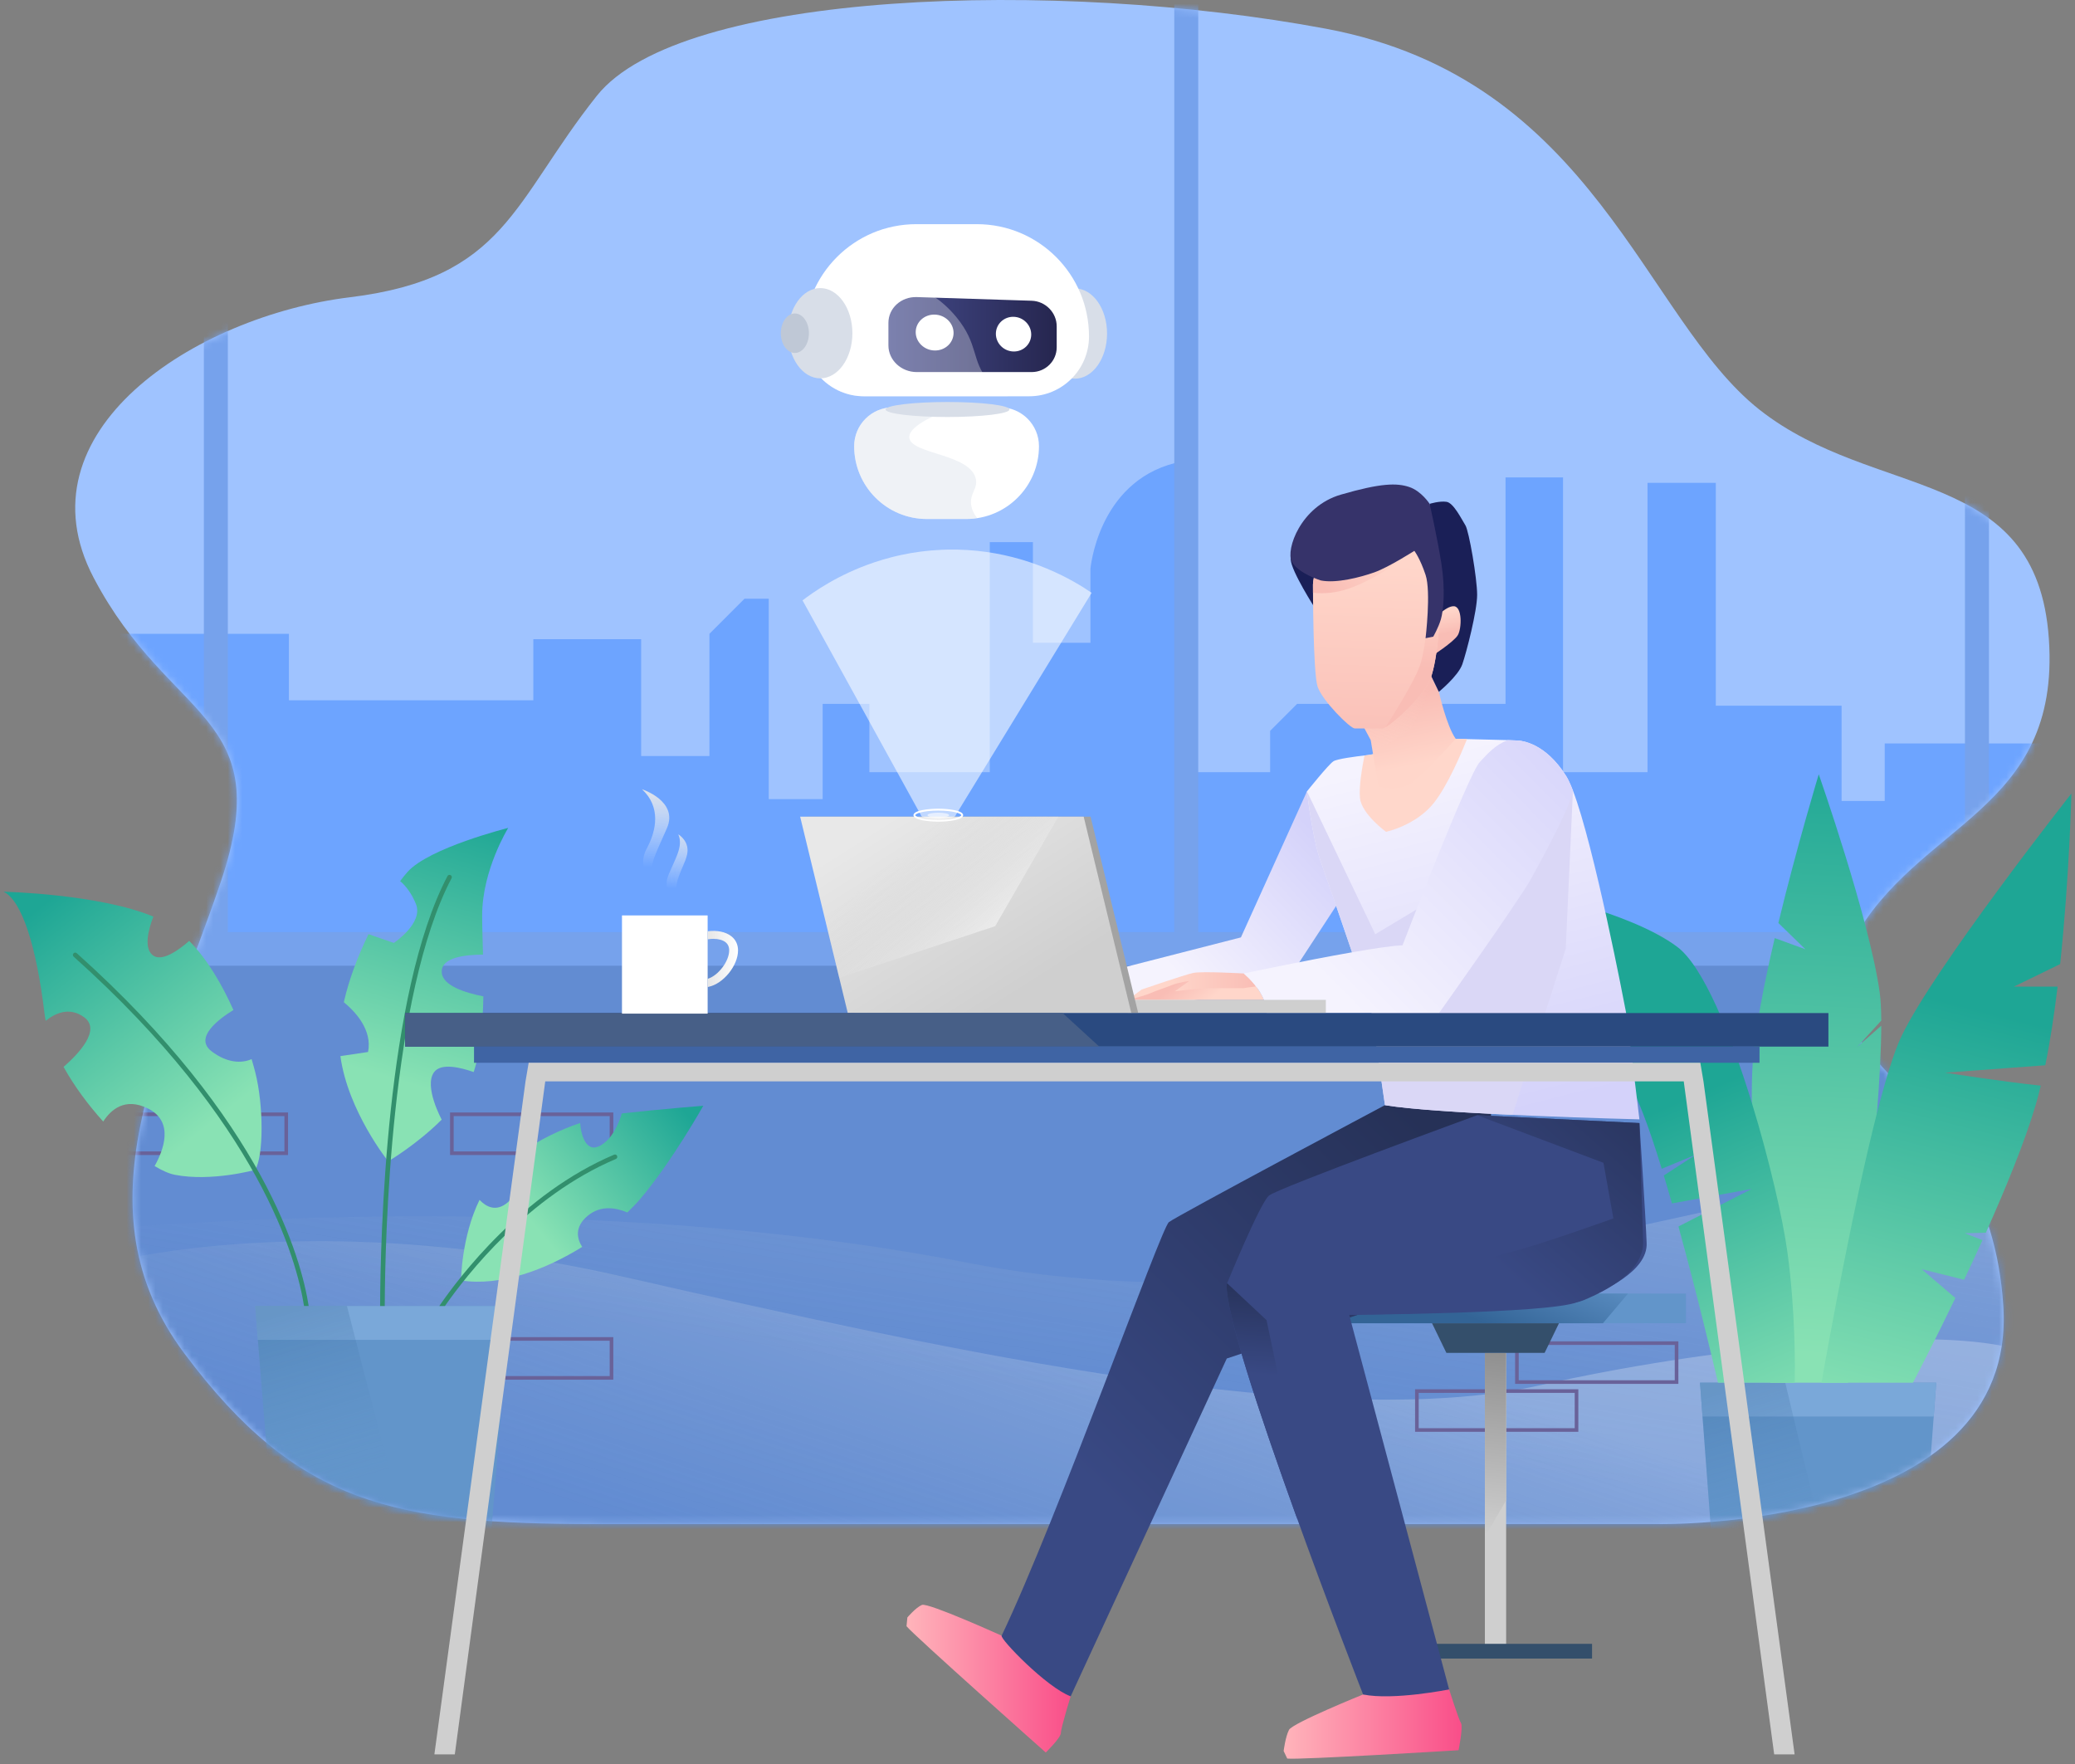 <svg width="287" height="244" viewBox="0 0 287 244" fill="none" xmlns="http://www.w3.org/2000/svg">
<rect x="0" y="0" width="287" height="244" fill="#808080" stroke="none"/>
<path d="M82.549 210.768H229.363C229.363 210.768 279.074 211.762 277.086 180.61C275.098 149.458 247.259 146.806 256.208 130.236C265.155 113.665 285.04 112.395 283.384 88.34C281.726 64.285 259.357 69.256 243.366 56.663C227.375 44.069 220.581 10.928 183.381 3.968C146.18 -2.992 94.149 -1.334 82.55 13.248C70.951 27.83 69.956 38.476 48.415 41.107C26.873 43.738 2.349 59.719 12.954 79.898C23.559 100.077 38.472 98.544 30.519 122.012C22.565 145.48 10.402 167.022 25.547 187.238C41.178 208.103 54.379 210.768 82.549 210.768Z" fill="#9FC3FF"/>
<mask id="mask0_1469_2186" style="mask-type:luminance" maskUnits="userSpaceOnUse" x="10" y="0" width="274" height="211">
<path d="M82.549 210.768H229.363C229.363 210.768 279.074 211.762 277.086 180.61C275.098 149.458 247.259 146.806 256.208 130.236C265.155 113.665 285.04 112.395 283.384 88.34C281.726 64.285 259.357 69.256 243.366 56.663C227.375 44.069 220.581 10.928 183.381 3.968C146.18 -2.992 94.149 -1.334 82.55 13.248C70.951 27.83 69.956 38.476 48.415 41.107C26.873 43.738 2.349 59.719 12.954 79.898C23.559 100.077 38.472 98.544 30.519 122.012C22.565 145.48 10.402 167.022 25.547 187.238C41.178 208.103 54.379 210.768 82.549 210.768Z" fill="white"/>
</mask>
<g mask="url(#mask0_1469_2186)">
<path d="M16.35 87.65H39.962V96.847H73.766V88.396H88.68V104.552H98.125V87.65L102.972 82.803H106.327V110.517H113.784V97.344H120.246V106.789H136.9V74.974H142.865V88.893H150.819V78.702C150.819 78.702 151.813 66.771 162.502 64.037V106.789H175.675V101.072L179.403 97.344H208.236V66.026H216.189V106.79H227.872V66.772H237.317V97.593H254.716V110.766H260.681V102.813H283.052L269.878 130.651H18.835L16.35 87.65Z" fill="#6DA4FF"/>
<path d="M165.732 -8.293H162.418V130.899H165.732V-8.293Z" fill="#76A2EC"/>
<path d="M275.097 -8.293H271.783V130.899H275.097V-8.293Z" fill="#76A2EC"/>
<path d="M31.512 -8.293H28.198V130.899H31.512V-8.293Z" fill="#76A2EC"/>
<path d="M290.508 130.899H-5.274V216.9H290.508V130.899Z" fill="#628CD2"/>
<path d="M270.789 128.91H22.232V133.55H270.789V128.91Z" fill="#76A2EC"/>
<path opacity="0.25" d="M82.549 210.768H229.363C229.363 210.768 279.074 211.762 277.086 180.61C276.524 171.794 273.89 165.262 270.607 160.05C239.155 165.341 183.558 184.401 133.917 174.645C88.735 165.765 38.004 168.205 18.526 169.638C19.139 175.622 21.235 181.484 25.547 187.238C41.177 208.103 54.379 210.768 82.549 210.768Z" fill="url(#paint0_linear_1469_2186)"/>
<path opacity="0.25" d="M276.872 186.111C264.259 183.638 236.082 186.387 213.124 191.546C183.629 198.175 132.923 187.238 86.526 176.633C54.666 169.351 30.932 171.6 19.188 173.725C20.214 178.298 22.221 182.799 25.546 187.238C41.177 208.102 54.379 210.768 82.549 210.768H229.363C229.363 210.768 273.02 211.641 276.872 186.111Z" fill="url(#paint1_linear_1469_2186)"/>
<path d="M218.054 192.375H195.974V197.761H218.054V192.375Z" stroke="#696299" stroke-width="0.5" stroke-miterlimit="10"/>
<path d="M84.578 154.098H62.498V159.483H84.578V154.098Z" stroke="#696299" stroke-width="0.5" stroke-miterlimit="10"/>
<path d="M84.578 185.167H62.498V190.553H84.578V185.167Z" stroke="#696299" stroke-width="0.5" stroke-miterlimit="10"/>
<path d="M39.59 154.098H17.51V159.483H39.59V154.098Z" stroke="#696299" stroke-width="0.5" stroke-miterlimit="10"/>
<path d="M231.89 185.747H209.81V191.132H231.89V185.747Z" stroke="#696299" stroke-width="0.5" stroke-miterlimit="10"/>
</g>
<mask id="mask1_1469_2186" style="mask-type:luminance" maskUnits="userSpaceOnUse" x="10" y="0" width="274" height="211">
<path d="M82.549 210.768H229.363C229.363 210.768 279.074 211.762 277.086 180.61C275.098 149.458 247.259 146.806 256.208 130.236C265.155 113.665 285.04 112.395 283.384 88.34C281.726 64.285 259.357 69.256 243.366 56.663C227.375 44.069 220.581 10.928 183.381 3.968C146.18 -2.992 94.149 -1.334 82.55 13.248C70.951 27.83 69.956 38.476 48.415 41.107C26.873 43.738 2.349 59.719 12.954 79.898C23.559 100.077 38.472 98.544 30.519 122.012C22.565 145.48 10.402 167.022 25.547 187.238C41.178 208.103 54.379 210.768 82.549 210.768Z" fill="white"/>
</mask>
<g mask="url(#mask1_1469_2186)">
<path d="M70.463 180.611L70.091 185.292L67.978 211.599H37.78L35.667 185.292L35.295 180.611H70.463Z" fill="#6295CA"/>
</g>
<mask id="mask2_1469_2186" style="mask-type:luminance" maskUnits="userSpaceOnUse" x="10" y="0" width="274" height="211">
<path d="M82.549 210.768H229.363C229.363 210.768 279.074 211.762 277.086 180.61C275.098 149.458 247.259 146.806 256.208 130.236C265.155 113.665 285.04 112.395 283.384 88.34C281.726 64.285 259.357 69.256 243.366 56.663C227.375 44.069 220.581 10.928 183.381 3.968C146.18 -2.992 94.149 -1.334 82.55 13.248C70.951 27.83 69.956 38.476 48.415 41.107C26.873 43.738 2.349 59.719 12.954 79.898C23.559 100.077 38.472 98.544 30.519 122.012C22.565 145.48 10.402 167.022 25.547 187.238C41.178 208.103 54.379 210.768 82.549 210.768Z" fill="white"/>
</mask>
<g mask="url(#mask2_1469_2186)">
<path d="M70.463 180.611L70.091 185.292H35.667L35.295 180.611H70.463Z" fill="#7AA8D9"/>
</g>
<mask id="mask3_1469_2186" style="mask-type:luminance" maskUnits="userSpaceOnUse" x="10" y="0" width="274" height="211">
<path d="M82.549 210.768H229.363C229.363 210.768 279.074 211.762 277.086 180.61C275.098 149.458 247.259 146.806 256.208 130.236C265.155 113.665 285.04 112.395 283.384 88.34C281.726 64.285 259.357 69.256 243.366 56.663C227.375 44.069 220.581 10.928 183.381 3.968C146.18 -2.992 94.149 -1.334 82.55 13.248C70.951 27.83 69.956 38.476 48.415 41.107C26.873 43.738 2.349 59.719 12.954 79.898C23.559 100.077 38.472 98.544 30.519 122.012C22.565 145.48 10.402 167.022 25.547 187.238C41.178 208.103 54.379 210.768 82.549 210.768Z" fill="white"/>
</mask>
<g mask="url(#mask3_1469_2186)">
<path opacity="0.27" d="M47.987 180.611H35.295L35.667 185.292L37.78 211.599H56.025C54.028 203.964 49.985 188.476 47.987 180.611Z" fill="url(#paint2_linear_1469_2186)"/>
</g>
<mask id="mask4_1469_2186" style="mask-type:luminance" maskUnits="userSpaceOnUse" x="10" y="0" width="274" height="211">
<path d="M82.549 210.768H229.363C229.363 210.768 279.074 211.762 277.086 180.61C275.098 149.458 247.259 146.806 256.208 130.236C265.155 113.665 285.04 112.395 283.384 88.34C281.726 64.285 259.357 69.256 243.366 56.663C227.375 44.069 220.581 10.928 183.381 3.968C146.18 -2.992 94.149 -1.334 82.55 13.248C70.951 27.83 69.956 38.476 48.415 41.107C26.873 43.738 2.349 59.719 12.954 79.898C23.559 100.077 38.472 98.544 30.519 122.012C22.565 145.48 10.402 167.022 25.547 187.238C41.178 208.103 54.379 210.768 82.549 210.768Z" fill="white"/>
</mask>
<g mask="url(#mask4_1469_2186)">
<path d="M267.806 191.216L267.46 195.897L265.498 222.204H237.443L235.481 195.897L235.135 191.216H267.806Z" fill="#6295CA"/>
<path d="M267.806 191.216L267.46 195.897H235.481L235.135 191.216H267.806Z" fill="#7AA8D9"/>
<path opacity="0.27" d="M246.926 191.216H235.135L235.481 195.897L237.443 222.204H254.393C252.538 214.569 248.782 199.081 246.926 191.216Z" fill="url(#paint3_linear_1469_2186)"/>
</g>
<path d="M86.006 153.98C85.525 155.58 84.647 157.487 83.073 158.406C81.169 159.516 80.385 157.197 80.24 155.301C77.478 156.24 74.585 157.625 72.112 159.376C72.25 161.432 72.118 164.66 70.23 166.277C68.621 167.657 67.236 166.892 66.323 165.937C63.8 171.097 63.768 177.077 63.768 177.077C69.274 177.929 75.487 175.566 80.526 172.438C79.869 171.415 79.341 169.725 81.332 168.099C83.162 166.607 85.294 167.046 86.763 167.675C87.438 167.036 88.037 166.411 88.541 165.821C92.89 160.725 97.277 152.916 97.277 152.916C97.277 152.916 91.504 153.375 86.006 153.98Z" fill="url(#paint4_linear_1469_2186)"/>
<path d="M85.187 160.276C73.026 165.432 64.531 176.322 61.539 180.611H60.762C63.542 176.553 72.268 165.053 84.937 159.685C85.097 159.614 85.29 159.691 85.354 159.852C85.425 160.019 85.348 160.205 85.187 160.276Z" fill="#328F6D"/>
<path d="M34.799 146.466C33.419 147.087 31.413 147.015 29.275 145.398C26.789 143.518 30.249 140.93 32.284 139.676C30.762 136.268 28.728 132.713 26.171 130.119C24.645 131.452 22.296 133.123 21.073 132.059C19.871 131.014 20.548 128.487 21.212 126.762C13.682 123.617 0.5 123.318 0.5 123.318C3.043 124.56 5.041 130.899 6.16 140.178C6.199 140.506 6.255 140.838 6.321 141.172C7.575 140.159 9.572 139.169 11.632 140.675C14.025 142.426 10.867 145.738 8.792 147.544C10.272 150.213 12.217 152.825 14.277 155.102C15.348 153.432 17.29 151.757 20.411 153.27C24.149 155.08 22.616 159.064 21.386 161.257C22.436 161.891 23.389 162.312 24.18 162.466C29.275 163.46 35.295 161.784 35.295 161.784C36.468 159.859 36.483 152.896 35.295 148.246C35.163 147.729 34.996 147.126 34.799 146.466Z" fill="url(#paint5_linear_1469_2186)"/>
<path d="M42.693 180.612H42.051C41.036 174.203 35.925 155.338 10.19 132.3C10.055 132.178 10.042 131.979 10.164 131.844C10.28 131.715 10.485 131.702 10.614 131.818C36.58 155.062 41.691 174.152 42.693 180.612Z" fill="#328F6D"/>
<path d="M60.02 148.298C60.982 146.94 63.72 147.63 65.518 148.257C66.479 145.333 66.791 141.548 66.854 137.79C64.282 137.281 61.193 136.292 61.097 134.462C60.986 132.362 64.412 132.032 66.806 132.02C66.754 129.987 66.689 128.119 66.689 126.598C66.689 120.308 70.293 114.495 70.293 114.495C70.293 114.495 59.357 117.229 56.366 120.584C56.056 120.932 55.71 121.361 55.343 121.852C56.221 122.574 57.005 123.72 57.53 125.017C58.602 127.668 54.469 130.402 54.469 130.402L50.97 129.19C49.556 132.092 48.283 135.364 47.555 138.599C49.181 139.937 51.513 142.446 50.906 145.481L47.082 146.055C48.117 153.658 53.695 160.606 53.695 160.606C53.695 160.606 57.653 158.276 61.093 154.837C61.085 154.821 58.614 150.283 60.02 148.298Z" fill="url(#paint6_linear_1469_2186)"/>
<path d="M62.456 121.454C54 137.545 53.255 171.423 53.216 180.611H52.574C52.613 171.397 53.364 137.372 61.891 121.159C61.975 120.998 62.167 120.94 62.321 121.024C62.482 121.107 62.54 121.3 62.456 121.454Z" fill="#328F6D"/>
<path d="M256.854 144.801L260.206 141.848C260.193 145.097 259.968 149.302 259.615 153.906C258.549 167.878 256.347 185.511 255.615 191.219H244.853C244.218 184.67 242.368 164.79 242.298 152.5C242.285 150.439 242.317 148.59 242.42 147.055C242.721 142.522 243.98 136.101 245.47 129.731L249.714 131.279L245.97 127.644C248.545 116.998 251.557 107.084 251.557 107.084C251.557 107.084 258.549 126.983 259.988 137.244C260.122 138.233 260.193 139.562 260.206 141.141C258.665 142.811 257.053 144.583 256.854 144.801Z" fill="url(#paint7_linear_1469_2186)"/>
<path d="M284.946 133.327L278.544 136.447H284.593C284.137 140.21 283.578 143.941 282.891 147.318L269.028 148.346C269.028 148.346 277.363 149.636 282.269 150.137C282.037 151.107 281.787 152.038 281.53 152.917C280.021 157.984 277.414 164.347 274.666 170.479L271.751 170.55L274.204 171.506C273.356 173.375 272.496 175.218 271.661 176.983L265.786 175.519L270.454 179.507C267.885 184.836 265.638 189.209 264.585 191.219H251.936C253.04 184.958 256.392 166.504 259.615 153.906C260.79 149.334 261.94 145.533 262.967 143.369C267.442 133.93 286.5 109.742 286.5 109.742C286.5 109.742 286.23 121.223 284.946 133.327Z" fill="url(#paint8_linear_1469_2186)"/>
<path d="M248.237 191.219H237.623C237.007 188.586 234.734 178.993 232.152 169.618L242.298 164.417L231.253 166.427C230.881 165.111 230.502 163.814 230.123 162.561L234.567 159.678L229.841 161.637C228.961 158.754 228.081 156.121 227.266 154.021C222.868 142.708 210.828 123.143 210.828 123.143C210.828 123.143 225.353 125.974 231.985 130.944C235.581 133.641 239.37 142.964 242.298 152.5C244.763 160.539 246.625 168.726 247.229 173.201C248.333 181.349 248.282 188.926 248.237 191.219Z" fill="url(#paint9_linear_1469_2186)"/>
<path d="M208.319 187.097H205.378V228.937H208.319V187.097Z" fill="#CFCFCF"/>
<path d="M208.319 207.482V187.097H205.378V212.553C206.322 210.927 207.315 209.216 208.319 207.482Z" fill="url(#paint10_linear_1469_2186)"/>
<path d="M220.202 227.332H193.495V229.368H220.202V227.332Z" fill="#344F6B"/>
<path d="M233.196 178.895H180.502V182.996H233.196V178.895Z" fill="#6295CA"/>
<path d="M184.358 182.996H221.707C222.827 181.664 224.171 180.069 225.174 178.895H186.478L184.358 182.996Z" fill="url(#paint11_linear_1469_2186)"/>
<path d="M198.069 182.996L200.058 187.097H213.639L215.628 182.996H198.069Z" fill="#344F6B"/>
<path d="M148.088 234.59C148.088 234.59 146.73 238.976 146.737 239.646C146.744 240.316 144.644 242.361 144.644 242.361C144.644 242.361 126.524 226.281 125.384 224.895L125.501 223.684C125.501 223.684 126.664 222.309 127.514 221.951C128.364 221.593 138.541 226.204 138.541 226.204L148.088 234.59Z" fill="url(#paint12_linear_1469_2186)"/>
<path d="M138.541 226.205C138.315 226.678 144.767 233.367 148.089 234.59L169.681 187.873L205.812 175.829L206.249 152.965L191.56 152.833C191.56 152.833 162.778 168.142 161.671 169.015C160.563 169.889 146.29 209.957 138.541 226.205Z" fill="url(#paint13_linear_1469_2186)"/>
<path d="M152 134.669L171.636 129.635L180.771 109.441L184.623 116.399L185.617 124.042L177.974 135.725L156.474 140.095L152 134.669Z" fill="url(#paint14_linear_1469_2186)"/>
<path d="M226.753 154.797C226.753 154.797 199.078 154.136 191.559 152.833C191.559 152.833 190.223 143.691 189.722 140.095C189.665 139.729 189.626 139.485 189.594 139.389C189.459 138.926 188.335 135.581 187.006 131.696C185.298 126.682 183.263 120.761 182.634 119.008C181.516 115.901 180.771 109.441 180.771 109.441C180.771 109.441 183.751 105.71 184.438 105.274C184.958 104.946 187.526 104.612 188.727 104.478C189.106 104.433 189.344 104.407 189.344 104.407L201.345 102.172C201.345 102.172 201.98 102.185 202.911 102.211C204.504 102.243 206.969 102.301 208.562 102.352C209.416 102.378 210.019 102.404 210.103 102.416C210.411 102.481 213.705 102.667 216.627 107.328C216.916 107.791 217.23 108.478 217.558 109.332C220.518 117.05 224.666 138.772 224.891 139.947C225.141 141.257 226.753 154.797 226.753 154.797Z" fill="url(#paint15_linear_1469_2186)"/>
<path d="M187.006 131.696C188.335 135.581 189.459 138.926 189.594 139.388C189.626 139.485 189.665 139.729 189.722 140.095C190.223 143.691 191.559 152.832 191.559 152.832C194.88 153.408 202.133 153.858 209.197 154.182L216.564 131.188L217.558 109.332L207.615 118.761L190.216 129.2L180.771 109.441C180.771 109.441 181.516 115.9 182.634 119.008C183.263 120.761 185.298 126.681 187.006 131.696Z" fill="#DAD7F6"/>
<path d="M202.911 102.211C202.146 104.118 200.272 108.548 198.358 110.995C195.873 114.16 191.706 115.034 191.706 115.034C191.706 115.034 188.354 112.607 188.104 110.372C187.93 108.818 188.418 106.031 188.726 104.478C189.105 104.433 189.343 104.407 189.343 104.407L201.344 102.172C201.344 102.172 201.98 102.185 202.911 102.211Z" fill="#FFD7CB"/>
<path d="M201.344 102.172C201.344 102.172 196.753 107.399 194.917 108.458C193.08 109.518 190.653 108.754 190.653 108.754L189.85 103.912L189.594 102.358L187.988 99.347L197.973 93.517L198.127 93.838L199.013 95.674C199.013 95.674 200.073 100.406 201.344 102.172Z" fill="url(#paint16_linear_1469_2186)"/>
<path d="M198.127 93.838C197.549 95.777 196.271 99.649 194.917 100.901C193.883 101.851 191.635 103.052 189.85 103.912L189.594 102.358L187.988 99.347L197.973 93.517L198.127 93.838Z" fill="url(#paint17_linear_1469_2186)"/>
<path d="M197.739 69.679C197.739 69.679 199.081 69.255 200.07 69.397C201.059 69.538 202.189 71.869 202.683 72.646C203.178 73.423 204.308 79.993 204.308 82.253C204.308 84.514 202.825 90.236 202.26 91.861C201.695 93.485 199.01 95.675 199.01 95.675L197.032 91.578L197.739 69.679Z" fill="#1A1F57"/>
<path d="M181.916 84.16C181.916 84.16 178.596 79.004 178.525 77.379C178.455 75.755 181.987 75.472 181.987 75.472L185.519 79.781L181.916 84.16Z" fill="#1A1F57"/>
<path d="M198.104 85.872C198.104 85.872 199.952 83.761 201.106 83.839C202.261 83.917 202.184 86.889 201.645 87.827C201.106 88.765 197.95 90.799 197.95 90.799L198.104 85.872Z" fill="url(#paint18_linear_1469_2186)"/>
<path d="M197.652 94.319C196.529 96.567 192.946 99.796 191.636 100.567H191.629C191.449 100.683 191.308 100.74 191.231 100.74H187.379C186.736 100.74 182.884 96.888 182.242 94.962C181.6 93.035 181.6 80.835 181.6 80.835C181.889 75.596 188.438 73.811 192.246 73.811C196.06 73.811 198.211 76.462 198.872 79.776C198.962 80.238 199.033 80.803 199.078 81.445C199.36 85.394 198.757 92.111 197.652 94.319Z" fill="url(#paint19_linear_1469_2186)"/>
<path d="M185.68 81.663C189.968 80.545 195.621 76.178 195.621 76.178L193.769 73.971C193.294 73.87 192.788 73.811 192.246 73.811C188.438 73.811 181.889 75.596 181.6 80.835C181.6 80.835 181.6 81.263 181.604 81.97C182.744 82.096 184.129 82.068 185.68 81.663Z" fill="url(#paint20_linear_1469_2186)"/>
<path d="M197.652 94.32C196.529 96.567 192.946 99.797 191.636 100.567C192.271 99.585 195.418 94.666 196.368 92.104C197.428 89.247 197.672 81.664 197.672 81.664L199.078 81.445C199.36 85.394 198.757 92.111 197.652 94.32Z" fill="url(#paint21_linear_1469_2186)"/>
<path d="M182.693 80.275C182.693 80.275 179.514 79.286 178.667 77.662C177.819 76.037 179.867 70.032 185.448 68.408C191.028 66.783 193.219 66.783 194.914 67.348C196.609 67.913 197.74 69.68 197.74 69.68C197.74 69.68 198.799 74.342 199.364 77.945C199.929 81.548 199.647 84.444 199.294 85.645C198.94 86.846 198.234 88.047 198.234 88.047L197.175 88.259C197.175 88.259 197.952 81.831 197.175 79.499C196.398 77.169 195.621 76.179 195.621 76.179C195.621 76.179 192.088 78.439 190.111 79.146C188.132 79.851 184.812 80.699 182.693 80.275Z" fill="#36336A"/>
<path d="M174.8 138.272H155.979L157.906 136.846C157.906 136.846 163.871 134.791 165.052 134.547C166.227 134.297 172.032 134.624 172.032 134.624L172.552 135.106L172.796 135.344C173.881 136.454 174.479 137.469 174.8 138.272Z" fill="url(#paint22_linear_1469_2186)"/>
<path d="M174.8 138.272C174.586 137.737 174.245 137.106 173.723 136.417C172.838 136.515 172.01 136.657 172.01 136.657C172.01 136.657 169.338 136.657 167.598 136.657C165.858 136.657 162.503 137.091 162.503 137.091L164.492 135.662C164.492 135.662 163 135.848 161.944 136.284C160.887 136.718 159.955 136.968 159.147 137.34C158.625 137.581 157.148 138.002 156.164 138.271H174.8V138.272Z" fill="url(#paint23_linear_1469_2186)"/>
<path d="M217.557 109.332C217.127 111.785 213.275 118.803 211.714 121.622C210.058 124.601 199.039 140.095 199.039 140.095H175.179C175.179 140.095 175.249 139.389 174.8 138.271C174.479 137.469 173.881 136.454 172.796 135.343L172.552 135.106C172.392 134.945 172.218 134.785 172.032 134.624C172.032 134.624 180.425 132.846 187.006 131.696C190.063 131.163 192.727 130.759 193.986 130.733C193.986 130.733 203.097 107.039 204.677 105.383C205.698 104.31 206.751 103.026 208.562 102.352C209.416 102.378 210.019 102.403 210.103 102.416C210.411 102.48 213.705 102.667 216.626 107.328C216.915 107.791 217.23 108.478 217.557 109.332Z" fill="url(#paint24_linear_1469_2186)"/>
<path d="M200.432 233.635C200.432 233.635 201.738 237.757 202.069 238.28C202.4 238.804 201.738 242.046 201.738 242.046C201.738 242.046 179.616 243.406 178.042 243.197L177.545 242.151C177.545 242.151 177.793 240.164 178.29 239.222C178.787 238.281 188.532 234.335 188.532 234.335L200.432 233.635Z" fill="url(#paint25_linear_1469_2186)"/>
<path d="M188.532 234.334C188.532 234.334 169.112 184.564 169.681 177.576C169.681 177.576 174.263 166.395 175.508 165.347C176.753 164.299 204.31 154.227 204.31 154.227L226.753 155.313C226.753 155.313 227.614 168.092 227.753 171.935C227.892 175.779 221.977 178.522 218.102 180.094C214.228 181.667 186.613 181.836 186.613 181.836L200.432 233.635C200.432 233.635 192.702 235.189 188.532 234.334Z" fill="#394984"/>
<path d="M223.151 168.499C223.151 168.499 212.711 172.265 208.734 173.206C204.757 174.147 186.612 181.836 186.612 181.836C186.612 181.836 215.05 181.425 218.925 179.853C222.799 178.28 227.401 175.537 227.263 171.694C227.125 167.85 226.753 155.313 226.753 155.313L204.309 154.227L221.783 160.81L223.151 168.499Z" fill="url(#paint26_linear_1469_2186)"/>
<path d="M178.161 196.742L175.179 182.568L169.727 177.463C169.698 177.535 169.68 177.577 169.68 177.577C169.385 181.201 174.466 196.331 179.427 210.057L178.161 196.742Z" fill="url(#paint27_linear_1469_2186)"/>
<path d="M183.381 138.271H155.979V140.095H183.381V138.271Z" fill="#CFCFCF"/>
<path d="M150.842 112.94H111.623L118.21 140.095H157.428L150.842 112.94Z" fill="#A3A3A3"/>
<path d="M149.888 112.94H110.67L117.257 140.095H156.474L149.888 112.94Z" fill="url(#paint28_linear_1469_2186)"/>
<path opacity="0.53" d="M116.078 135.236L137.646 128.081L146.385 112.94H110.67L116.078 135.236Z" fill="url(#paint29_linear_1469_2186)"/>
<path d="M252.894 140.099H56.037V144.739H252.894V140.099Z" fill="#2A4A80"/>
<path d="M146.977 140.099H56.037V144.739H152.04C150.312 143.15 148.618 141.598 146.977 140.099Z" fill="#475F87"/>
<path d="M243.365 144.739H65.564V146.976H243.365V144.739Z" fill="#3F64A4"/>
<path d="M235.613 149.544L235.177 146.976H232.454H75.845H73.122L72.686 149.544L60.081 242.618H62.906L75.415 149.544H232.884L245.393 242.618H248.218L235.613 149.544Z" fill="#CFCFCF"/>
<path d="M97.875 126.597H86.028V140.178H97.875V126.597Z" fill="white"/>
<path d="M101.117 129.45C100.345 128.863 99.168 128.621 97.875 128.791V129.906C97.906 129.9 97.942 129.895 97.973 129.889C98.212 129.851 98.445 129.834 98.672 129.834C99.352 129.834 99.941 129.993 100.327 130.285C100.682 130.554 100.854 130.933 100.854 131.438C100.854 132.954 99.315 134.948 97.875 135.365V136.492C97.924 136.492 97.973 136.481 98.022 136.47C100.069 136.025 102.079 133.531 102.079 131.439C102.079 130.614 101.749 129.928 101.117 129.45Z" fill="url(#paint30_linear_1469_2186)"/>
<path d="M93.818 124.871C93.818 124.871 91.498 123.463 92.409 121.143C93.32 118.823 94.564 117.083 93.818 115.384C93.818 115.384 95.475 116.337 95.019 118.243C94.564 120.149 92.824 122.096 93.818 124.871Z" fill="url(#paint31_linear_1469_2186)"/>
<path d="M90.584 122.199C90.584 122.199 87.852 120.335 89.453 117.353C90.822 114.803 91.414 111.594 88.805 109.15C88.805 109.15 93.884 110.792 92.243 114.535C90.255 119.071 89.634 119.838 90.584 122.199Z" fill="url(#paint32_linear_1469_2186)"/>
<path d="M148.679 52.367C151.132 52.367 153.121 49.573 153.121 46.125C153.121 42.678 151.132 39.883 148.679 39.883C146.226 39.883 144.237 42.678 144.237 46.125C144.237 49.573 146.226 52.367 148.679 52.367Z" fill="#D8DEE8"/>
<path d="M135.103 31H126.744C118.172 31 111.223 37.949 111.223 46.521V46.521C111.223 51.095 114.931 54.803 119.505 54.803H142.342C146.916 54.803 150.624 51.095 150.624 46.521C150.624 37.949 143.675 31 135.103 31Z" fill="white"/>
<path d="M133.635 71.775H128.211C122.65 71.775 118.142 67.266 118.142 61.705V61.705C118.142 58.738 120.547 56.332 123.515 56.332H138.331C141.299 56.332 143.704 58.738 143.704 61.705C143.704 67.266 139.196 71.775 133.635 71.775Z" fill="white"/>
<path d="M142.691 51.455H126.8C124.647 51.455 122.88 49.805 122.88 47.769V44.646C122.88 42.61 124.647 41.016 126.8 41.084L142.691 41.591C144.615 41.653 146.156 43.236 146.156 45.128V48.029C146.156 49.922 144.615 51.455 142.691 51.455Z" fill="url(#paint33_linear_1469_2186)"/>
<path d="M131.891 46.041C131.891 47.401 130.734 48.489 129.294 48.471C127.841 48.453 126.654 47.317 126.654 45.935C126.654 44.553 127.841 43.466 129.294 43.507C130.734 43.547 131.891 44.682 131.891 46.041Z" fill="white"/>
<path d="M142.631 46.26C142.631 47.574 141.55 48.626 140.206 48.609C138.85 48.592 137.742 47.496 137.742 46.161C137.742 44.826 138.85 43.775 140.206 43.812C141.55 43.85 142.631 44.946 142.631 46.26Z" fill="white"/>
<path opacity="0.3" d="M136.69 52.626C134.327 49.849 135.377 47.629 132.287 43.866C128.036 38.688 123.077 39.274 121.941 35.762C121.626 34.789 121.59 33.453 122.434 31.607C115.959 33.475 111.223 39.444 111.223 46.521V46.521C111.223 51.095 114.931 54.803 119.505 54.803H139.407C138.215 54.153 137.344 53.394 136.69 52.626Z" fill="white"/>
<path d="M113.456 52.324C115.909 52.324 117.898 49.529 117.898 46.082C117.898 42.635 115.909 39.84 113.456 39.84C111.003 39.84 109.015 42.635 109.015 46.082C109.015 49.529 111.003 52.324 113.456 52.324Z" fill="#D8DEE8"/>
<path d="M109.942 48.812C111.015 48.812 111.885 47.59 111.885 46.082C111.885 44.575 111.015 43.352 109.942 43.352C108.87 43.352 108 44.575 108 46.082C108 47.59 108.87 48.812 109.942 48.812Z" fill="#BFC8D6"/>
<path opacity="0.4" d="M134.97 66.231C134.226 62.737 125.996 62.821 125.772 60.537C125.599 58.776 130.325 57.033 130.919 56.814C131.427 56.626 131.931 56.468 132.43 56.332H123.515C120.547 56.332 118.142 58.738 118.142 61.705V61.705C118.142 67.266 122.65 71.775 128.211 71.775H133.635C134.156 71.775 134.668 71.735 135.168 71.659C134.696 71.074 134.388 70.434 134.313 69.736C134.148 68.188 135.259 67.585 134.97 66.231Z" fill="#D8DEE8"/>
<path d="M131.057 57.668C135.788 57.668 139.623 57.204 139.623 56.631C139.623 56.059 135.788 55.594 131.057 55.594C126.326 55.594 122.491 56.059 122.491 56.631C122.491 57.204 126.326 57.668 131.057 57.668Z" fill="#D8DEE8"/>
<path d="M129.779 113.632C128.398 113.632 126.343 113.393 126.343 112.734C126.343 112.076 128.398 111.837 129.779 111.837C131.161 111.837 133.216 112.076 133.216 112.734C133.216 113.393 131.161 113.632 129.779 113.632ZM129.779 112.099C127.695 112.099 126.605 112.513 126.605 112.734C126.605 112.956 127.695 113.37 129.779 113.37C131.863 113.37 132.953 112.956 132.953 112.734C132.953 112.513 131.863 112.099 129.779 112.099Z" fill="white"/>
<path opacity="0.6" d="M129.779 113.083C130.609 113.083 131.281 112.927 131.281 112.735C131.281 112.542 130.609 112.386 129.779 112.386C128.949 112.386 128.276 112.542 128.276 112.735C128.276 112.927 128.949 113.083 129.779 113.083Z" fill="white"/>
<path opacity="0.56" d="M150.99 81.984L133.213 111.05L133.051 111.315L132.835 111.668L132.457 112.286L132.183 112.734C132.183 113.033 131.172 113.276 129.903 113.291C129.862 113.292 129.821 113.292 129.779 113.292C128.451 113.292 127.375 113.043 127.375 112.734L127.124 112.278L126.62 111.364L126.448 111.053L126.233 110.662L125.175 108.742L123.352 105.437L121.299 101.713L121.095 101.34L118.826 97.224L117.384 94.608L111 83.028C112.477 81.897 115.925 79.446 120.951 77.76C121.698 77.509 122.479 77.276 123.295 77.066C123.483 77.017 123.674 76.97 123.866 76.924C124.011 76.889 124.156 76.856 124.302 76.823C124.417 76.797 124.533 76.771 124.65 76.746C124.65 76.746 124.65 76.746 124.651 76.746C126.389 76.374 128.265 76.116 130.266 76.031C130.507 76.02 130.75 76.013 130.995 76.007C134.817 75.927 138.221 76.499 141.115 77.337C141.212 77.364 141.309 77.393 141.405 77.422C141.433 77.43 141.461 77.438 141.488 77.447C141.797 77.54 142.099 77.636 142.395 77.734C143.205 78.003 143.969 78.29 144.685 78.585C147.704 79.827 149.867 81.213 150.99 81.984Z" fill="white"/>
<defs>
<linearGradient id="paint0_linear_1469_2186" x1="145.324" y1="192.678" x2="153.941" y2="138.99" gradientUnits="userSpaceOnUse">
<stop stop-color="#CFCFCF" stop-opacity="0"/>
<stop offset="1" stop-color="white"/>
</linearGradient>
<linearGradient id="paint1_linear_1469_2186" x1="133.37" y1="225.556" x2="149.94" y2="174.519" gradientUnits="userSpaceOnUse">
<stop stop-color="#CFCFCF" stop-opacity="0"/>
<stop offset="1" stop-color="white"/>
</linearGradient>
<linearGradient id="paint2_linear_1469_2186" x1="45.638" y1="205.616" x2="38.679" y2="181.589" gradientUnits="userSpaceOnUse">
<stop stop-color="#6295CA" stop-opacity="0"/>
<stop offset="1" stop-color="#336496"/>
</linearGradient>
<linearGradient id="paint3_linear_1469_2186" x1="244.895" y1="216.067" x2="238.015" y2="192.317" gradientUnits="userSpaceOnUse">
<stop stop-color="#6295CA" stop-opacity="0"/>
<stop offset="1" stop-color="#336496"/>
</linearGradient>
<linearGradient id="paint4_linear_1469_2186" x1="73.188" y1="168.624" x2="93.445" y2="152.095" gradientUnits="userSpaceOnUse">
<stop stop-color="#89E2B4"/>
<stop offset="1" stop-color="#1EA695"/>
</linearGradient>
<linearGradient id="paint5_linear_1469_2186" x1="29.916" y1="154.821" x2="6.179" y2="124.869" gradientUnits="userSpaceOnUse">
<stop stop-color="#89E2B4"/>
<stop offset="1" stop-color="#1EA695"/>
</linearGradient>
<linearGradient id="paint6_linear_1469_2186" x1="54.73" y1="149.355" x2="65.667" y2="112.693" gradientUnits="userSpaceOnUse">
<stop stop-color="#89E2B4"/>
<stop offset="1" stop-color="#1EA695"/>
</linearGradient>
<linearGradient id="paint7_linear_1469_2186" x1="249.301" y1="187.276" x2="253.323" y2="103.537" gradientUnits="userSpaceOnUse">
<stop stop-color="#89E2B4"/>
<stop offset="1" stop-color="#1EA695"/>
</linearGradient>
<linearGradient id="paint8_linear_1469_2186" x1="259.426" y1="197.171" x2="274.099" y2="139.661" gradientUnits="userSpaceOnUse">
<stop stop-color="#89E2B4"/>
<stop offset="1" stop-color="#1EA695"/>
</linearGradient>
<linearGradient id="paint9_linear_1469_2186" x1="250.818" y1="196.39" x2="232.051" y2="152.357" gradientUnits="userSpaceOnUse">
<stop stop-color="#89E2B4"/>
<stop offset="1" stop-color="#1EA695"/>
</linearGradient>
<linearGradient id="paint10_linear_1469_2186" x1="205.335" y1="212.223" x2="207.904" y2="186.871" gradientUnits="userSpaceOnUse">
<stop stop-color="#CFCFCF"/>
<stop offset="1" stop-color="#8F8F8F"/>
</linearGradient>
<linearGradient id="paint11_linear_1469_2186" x1="209.9" y1="169.065" x2="204.1" y2="182.487" gradientUnits="userSpaceOnUse">
<stop stop-color="#6295CA"/>
<stop offset="1" stop-color="#336496"/>
</linearGradient>
<linearGradient id="paint12_linear_1469_2186" x1="125.384" y1="232.146" x2="148.088" y2="232.146" gradientUnits="userSpaceOnUse">
<stop stop-color="#FFB5BB"/>
<stop offset="1" stop-color="#F94E89"/>
</linearGradient>
<linearGradient id="paint13_linear_1469_2186" x1="151.267" y1="205.473" x2="198.663" y2="157.3" gradientUnits="userSpaceOnUse">
<stop stop-color="#394984"/>
<stop offset="1" stop-color="#263157"/>
</linearGradient>
<linearGradient id="paint14_linear_1469_2186" x1="164.064" y1="136.062" x2="184.073" y2="117.296" gradientUnits="userSpaceOnUse">
<stop stop-color="#F5F3FE"/>
<stop offset="1" stop-color="#D4D2FA"/>
</linearGradient>
<linearGradient id="paint15_linear_1469_2186" x1="197.721" y1="104.257" x2="210.315" y2="153.802" gradientUnits="userSpaceOnUse">
<stop stop-color="#F5F3FE"/>
<stop offset="1" stop-color="#D4D2FA"/>
</linearGradient>
<linearGradient id="paint16_linear_1469_2186" x1="195.646" y1="105.853" x2="193.796" y2="96.233" gradientUnits="userSpaceOnUse">
<stop stop-color="#FFD6CA"/>
<stop offset="1" stop-color="#F9BDB5"/>
</linearGradient>
<linearGradient id="paint17_linear_1469_2186" x1="189.491" y1="104.522" x2="194.644" y2="93.926" gradientUnits="userSpaceOnUse">
<stop stop-color="#FFD6CA" stop-opacity="0"/>
<stop offset="1" stop-color="#F9BDB5"/>
</linearGradient>
<linearGradient id="paint18_linear_1469_2186" x1="199.344" y1="84.533" x2="199.903" y2="87.64" gradientUnits="userSpaceOnUse">
<stop stop-color="#FFD6CA"/>
<stop offset="1" stop-color="#F9BDB5"/>
</linearGradient>
<linearGradient id="paint19_linear_1469_2186" x1="190.516" y1="77.88" x2="189.646" y2="106.277" gradientUnits="userSpaceOnUse">
<stop stop-color="#FFD6CA"/>
<stop offset="1" stop-color="#F9BDB5"/>
</linearGradient>
<linearGradient id="paint20_linear_1469_2186" x1="191.737" y1="75.06" x2="182.914" y2="80.839" gradientUnits="userSpaceOnUse">
<stop stop-color="#FFD6CA"/>
<stop offset="1" stop-color="#F9BDB5"/>
</linearGradient>
<linearGradient id="paint21_linear_1469_2186" x1="196.169" y1="80.408" x2="195.423" y2="92.276" gradientUnits="userSpaceOnUse">
<stop stop-color="#FFD6CA"/>
<stop offset="1" stop-color="#F9BDB5"/>
</linearGradient>
<linearGradient id="paint22_linear_1469_2186" x1="161.616" y1="136.723" x2="173.92" y2="136.226" gradientUnits="userSpaceOnUse">
<stop stop-color="#FFD6CA"/>
<stop offset="1" stop-color="#F9BDB5"/>
</linearGradient>
<linearGradient id="paint23_linear_1469_2186" x1="166.37" y1="139.098" x2="163.387" y2="135.432" gradientUnits="userSpaceOnUse">
<stop stop-color="#FFD6CA"/>
<stop offset="1" stop-color="#F9BDB5"/>
</linearGradient>
<linearGradient id="paint24_linear_1469_2186" x1="185.296" y1="137.597" x2="221.958" y2="101.308" gradientUnits="userSpaceOnUse">
<stop stop-color="#F5F3FE"/>
<stop offset="1" stop-color="#D4D2FA"/>
</linearGradient>
<linearGradient id="paint25_linear_1469_2186" x1="177.544" y1="238.427" x2="202.162" y2="238.427" gradientUnits="userSpaceOnUse">
<stop stop-color="#FFB5BB"/>
<stop offset="1" stop-color="#F94E89"/>
</linearGradient>
<linearGradient id="paint26_linear_1469_2186" x1="206.583" y1="174.482" x2="230.191" y2="147.599" gradientUnits="userSpaceOnUse">
<stop stop-color="#394984"/>
<stop offset="1" stop-color="#263157"/>
</linearGradient>
<linearGradient id="paint27_linear_1469_2186" x1="174.804" y1="190.187" x2="175.75" y2="176.461" gradientUnits="userSpaceOnUse">
<stop stop-color="#394984"/>
<stop offset="1" stop-color="#263157"/>
</linearGradient>
<linearGradient id="paint28_linear_1469_2186" x1="140.573" y1="137.589" x2="124.541" y2="112.237" gradientUnits="userSpaceOnUse">
<stop stop-color="#CFCFCF"/>
<stop offset="1" stop-color="#E8E8E8"/>
</linearGradient>
<linearGradient id="paint29_linear_1469_2186" x1="125.296" y1="117.286" x2="136.357" y2="129.962" gradientUnits="userSpaceOnUse">
<stop stop-color="#CFCFCF" stop-opacity="0"/>
<stop offset="1" stop-color="white"/>
</linearGradient>
<linearGradient id="paint30_linear_1469_2186" x1="97.875" y1="132.614" x2="102.079" y2="132.614" gradientUnits="userSpaceOnUse">
<stop stop-color="#E6E6E6"/>
<stop offset="1" stop-color="white"/>
</linearGradient>
<linearGradient id="paint31_linear_1469_2186" x1="94.072" y1="113.455" x2="93.451" y2="122.901" gradientUnits="userSpaceOnUse">
<stop stop-color="#E6E6E6"/>
<stop offset="1" stop-color="white" stop-opacity="0"/>
</linearGradient>
<linearGradient id="paint32_linear_1469_2186" x1="90.745" y1="108.5" x2="90.496" y2="119.934" gradientUnits="userSpaceOnUse">
<stop stop-color="#E6E6E6"/>
<stop offset="1" stop-color="white" stop-opacity="0"/>
</linearGradient>
<linearGradient id="paint33_linear_1469_2186" x1="122.88" y1="46.269" x2="146.156" y2="46.269" gradientUnits="userSpaceOnUse">
<stop stop-color="#444B8C"/>
<stop offset="0.996" stop-color="#26264F"/>
</linearGradient>
</defs>
</svg>
